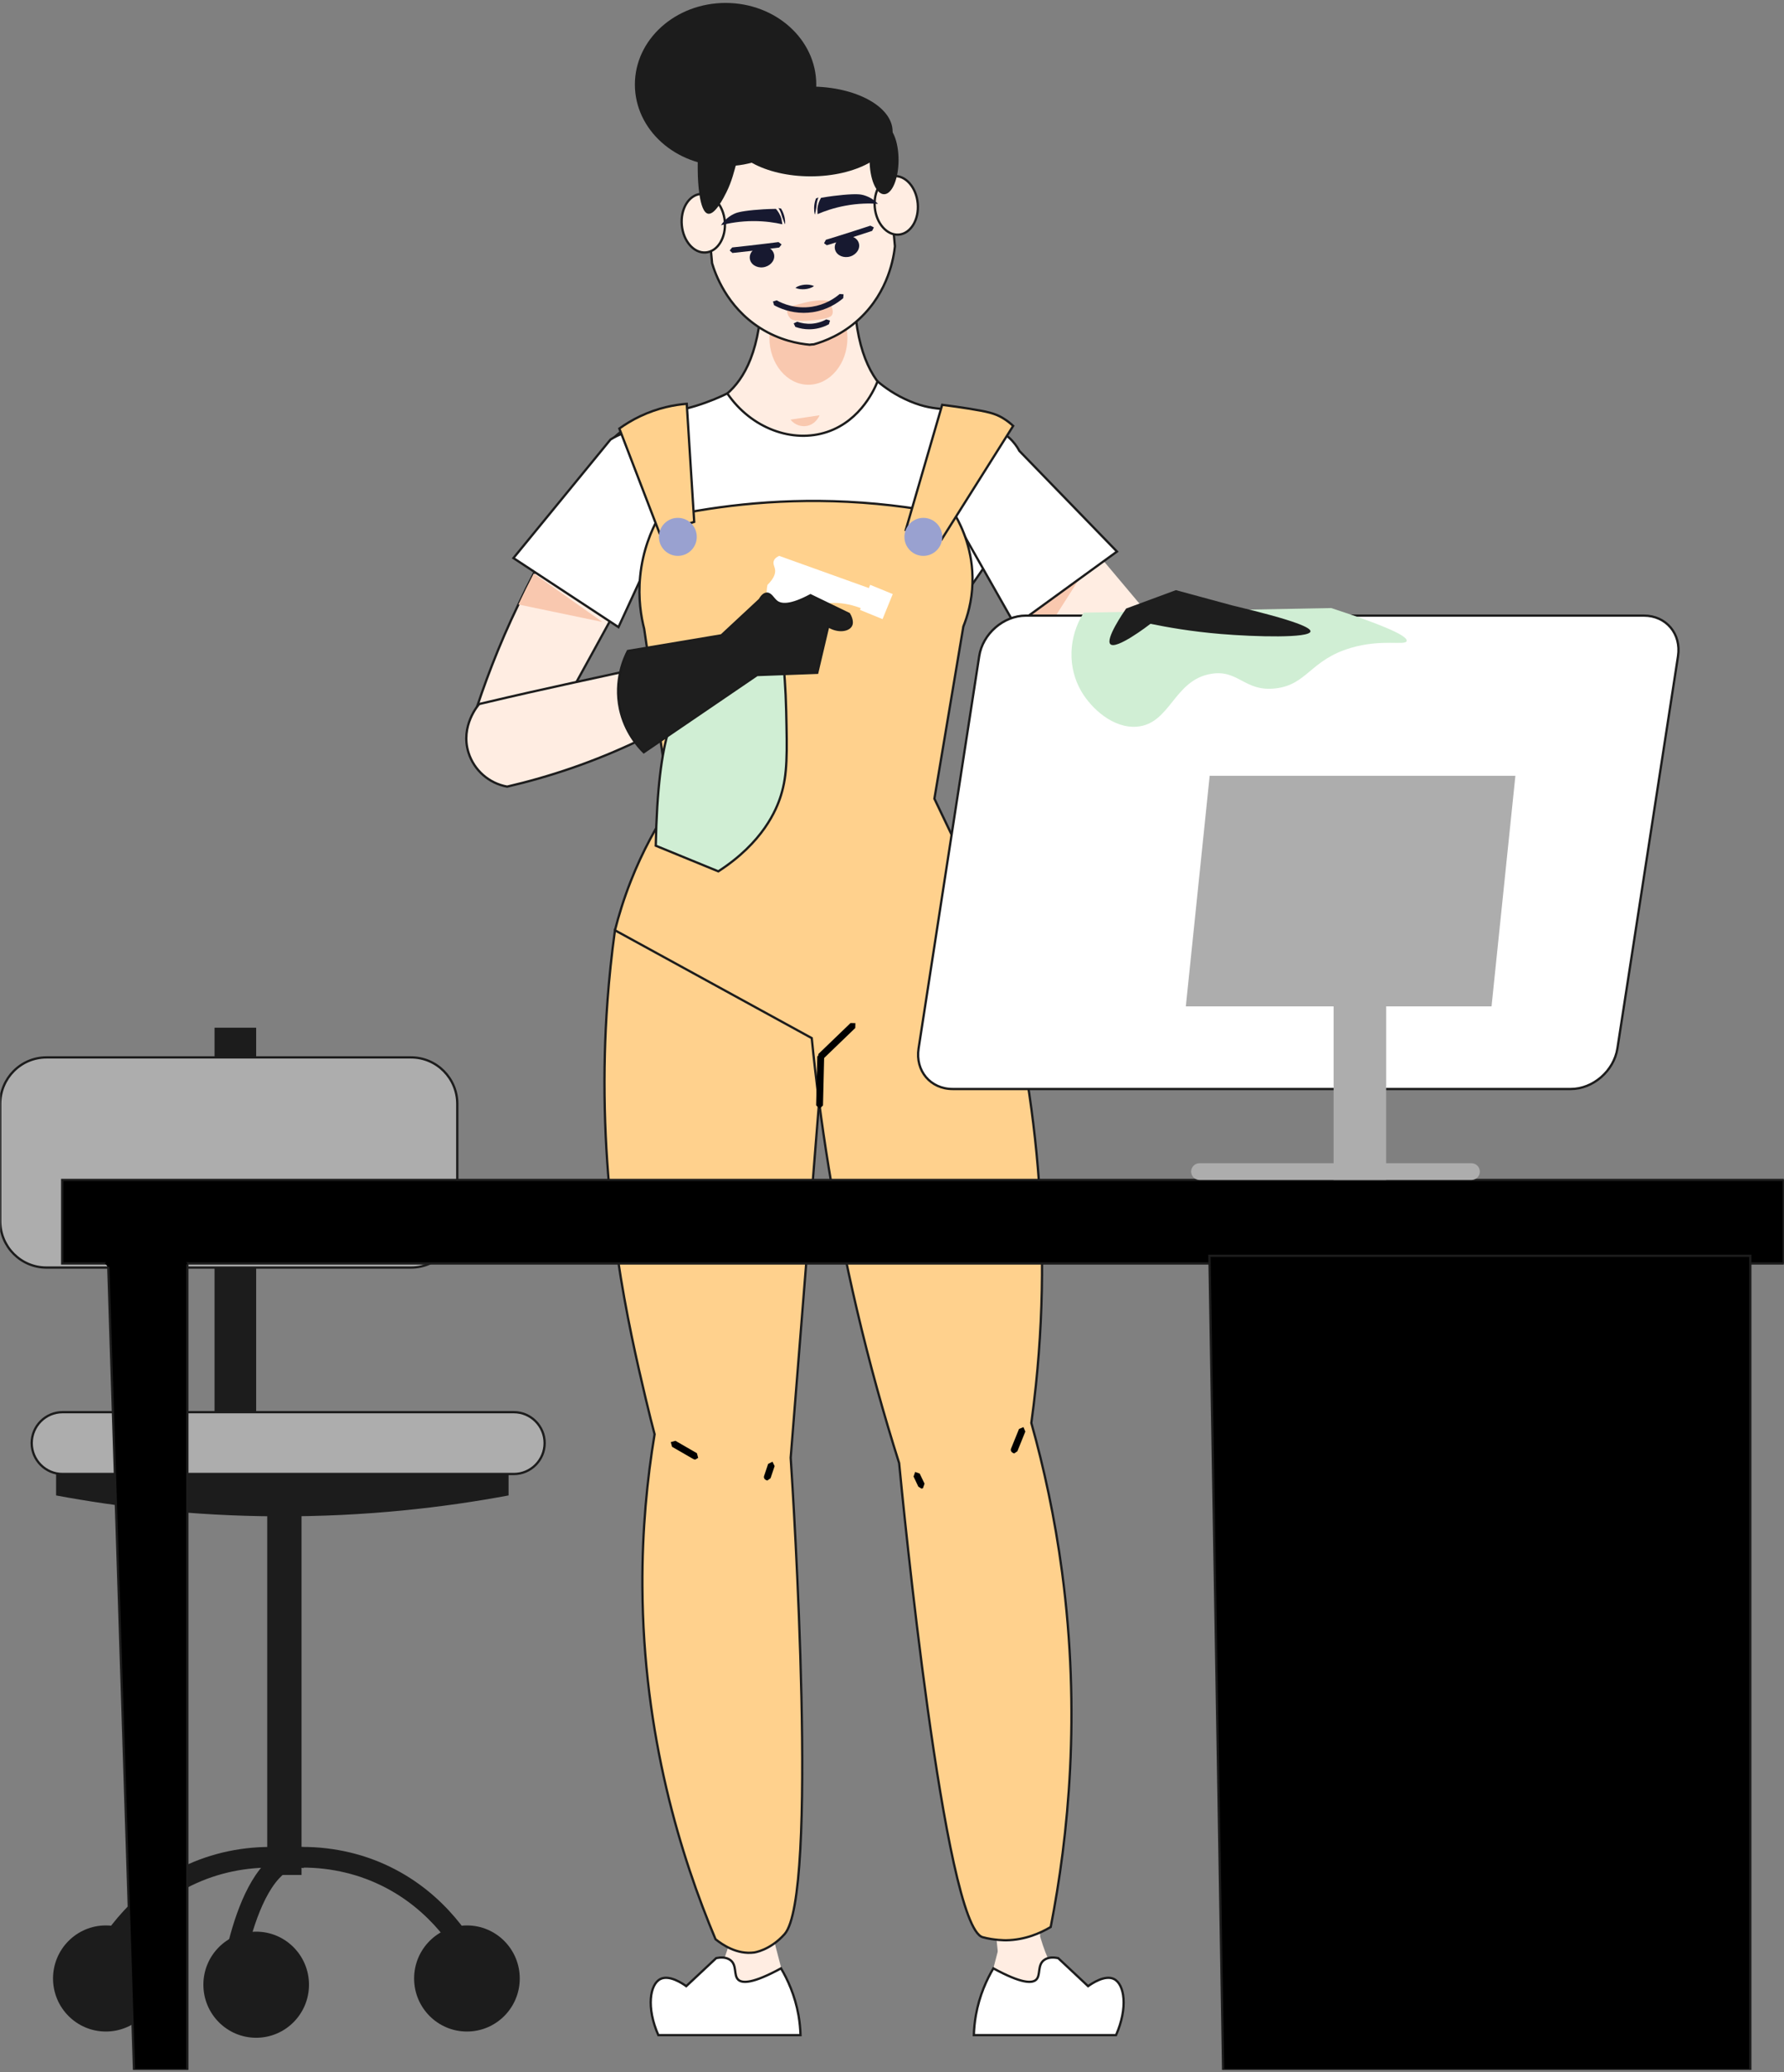 <svg width="440" height="511" viewBox="0 0 440 511" fill="none" xmlns="http://www.w3.org/2000/svg">
<rect x="0" y="0" width="440" height="511" fill="#808080" stroke="none"/>
<g clip-path="url(#clip0_1242_3126)">
<path d="M253.627 116.313C268.148 133.503 282.623 150.734 297.097 167.957C291.621 170.74 286.138 173.436 280.615 176.178C273.469 170.469 265.762 163.605 258.102 155.418C256.182 153.408 254.269 151.324 252.356 149.151C251.078 147.699 249.84 146.205 248.563 144.671C244.175 139.342 240.302 134.093 236.854 129.015C231.188 119.334 233.642 109.768 237.888 107.711C241.714 105.913 248.901 109.022 253.627 116.313Z" fill="#FFEDE2"/>
<path d="M269.515 137.515C265.735 143.455 261.882 149.477 258.103 155.418C256.183 153.408 254.27 151.324 252.356 149.151L269.515 137.515Z" fill="#F9C8AF"/>
<path d="M162.63 130.903C151.826 150.659 140.968 170.387 130.111 190.116C125.568 185.975 121.106 181.793 116.583 177.591C119.348 168.846 122.979 159.172 127.86 149.056C129.036 146.544 130.3 144.005 131.639 141.425C132.532 139.715 133.478 138.017 134.452 136.279C137.838 130.257 141.34 124.752 144.829 119.7C151.813 110.929 161.588 109.816 165.016 113.068C168.051 116.014 167.727 123.862 162.63 130.903Z" fill="#FFEDE2" stroke="#1C1C1C" stroke-width="0.562" stroke-miterlimit="10" stroke-linecap="round"/>
<path d="M148.587 153.374C141.712 151.948 134.728 150.475 127.859 149.056C129.036 146.544 130.3 144.005 131.639 141.425L148.587 153.374Z" fill="#F9C8AF"/>
<path d="M253.45 120.875C217.633 120.657 181.816 120.447 145.991 120.237C146.728 116.598 148.33 111.682 152.312 107.806C160.303 100.046 170.336 103.889 178.435 97.792C182.714 94.574 187.244 88.084 187.832 73.759L189.461 73.637C192.741 73.413 196.013 73.182 199.285 72.951C202.543 73.182 205.816 73.413 209.088 73.637L210.717 73.759C211.311 88.084 215.828 94.574 220.114 97.792C228.173 103.841 237.853 100.161 246.224 107.806C250.624 111.825 252.531 117.019 253.45 120.875Z" fill="#FFEDE2" stroke="#1C1C1C" stroke-width="0.562" stroke-miterlimit="10" stroke-linecap="round"/>
<path d="M209.008 83.318C209.008 89.7 204.701 94.873 199.381 94.873C194.074 94.873 189.768 89.7 189.768 83.318C189.768 76.936 194.074 71.763 199.381 71.763C204.701 71.763 209.008 76.936 209.008 83.318Z" fill="#F9C8AF"/>
<path d="M231.377 118.499L232.594 118.879C233.243 119.402 233.466 120.386 233.135 121.337C209.108 121.337 185.088 121.337 161.067 121.337C160.776 120.576 160.966 119.748 161.52 119.266L162.974 118.879C172.54 116.374 180.01 116.428 185.114 116.964C189.279 117.406 190.361 118.01 194.965 118.234C203.145 118.628 206.721 117.066 213.401 116.625C217.532 116.347 223.663 116.449 231.377 118.499Z" fill="white"/>
<path d="M194.966 103.474C195.96 104.73 197.548 105.321 199.083 105.009C201.253 104.567 202.078 102.544 202.139 102.402L194.966 103.474Z" fill="#F9C8AF"/>
<path d="M202.599 107.229C203.126 107.481 203.937 107.834 204.964 108.153C208.399 109.226 211.279 109.015 213.287 108.845C220.561 108.227 227.281 107.209 229.546 106.849C224.327 107.026 219.114 107.209 213.896 107.386L202.599 107.229Z" fill="#F9C8AF"/>
<path d="M195.959 107.229C195.432 107.481 194.62 107.834 193.593 108.153C190.158 109.226 187.278 109.015 185.27 108.845C177.996 108.227 171.276 107.209 169.011 106.849C174.23 107.026 179.443 107.209 184.662 107.386L195.959 107.229Z" fill="#F9C8AF"/>
<path d="M192.505 352.686C183.939 351.05 175.374 349.413 166.808 347.784C161.805 334.654 156.755 318.218 153.429 298.944C150.427 281.557 149.535 265.936 149.609 252.881C164.719 256.934 180.241 260.301 196.189 262.894L197.603 263.118C198.015 270.382 198.238 277.925 198.238 285.719C198.224 310.336 195.912 332.801 192.505 352.686Z" fill="#FFEDE2"/>
<path d="M192.714 355.137C192.714 363.066 185.954 369.081 178.808 369.108C173.311 369.129 168.146 365.599 165.746 360.147C165.983 358.076 166.199 355.938 166.382 353.751C166.557 351.722 166.693 349.725 166.808 347.784C167.206 347.2 171.601 341.07 178.808 341.172C185.731 341.26 192.714 347.078 192.714 355.137Z" fill="#FFEDE2"/>
<path d="M191.226 480.639C187.549 479.716 183.864 478.792 180.186 477.869C180.234 475.438 180.247 471.63 179.97 466.993C177.854 431.201 162.832 417.066 161.919 388.939C161.71 382.259 162.21 372.443 165.962 360.365C174.879 358.946 183.796 357.52 192.713 356.101C193.207 382.232 192.362 402.532 191.443 416.659C190.929 424.487 189.922 437.685 190.165 455.9C190.307 466.287 190.807 474.848 191.226 480.639Z" fill="#FFEDE2"/>
<path d="M194.418 501.114C185.142 501.039 175.866 500.971 166.598 500.897C165.929 499.913 165.232 498.521 165.537 497.061C166.071 494.481 169.396 493.361 171.269 492.37C174.392 490.706 178.009 486.972 180.186 477.868C183.797 478.221 187.407 478.581 191.017 478.934C192.092 482.967 193.045 486.715 193.992 490.449C194.546 492.627 195.168 495.2 194.843 498.554C194.735 499.634 194.553 500.517 194.418 501.114Z" fill="#FFEDE2"/>
<path d="M222.873 356.128C231.026 353.032 239.179 349.929 247.333 346.834C249.997 333.031 252.147 315.971 252.099 296.404C252.059 278.76 250.246 263.22 247.928 250.375C233.737 256.988 219.033 263.003 203.775 268.325L202.422 268.794C203.267 276.024 204.342 283.492 205.688 291.164C209.94 315.414 216.092 337.132 222.873 356.128Z" fill="#FFEDE2"/>
<path d="M223.083 358.579C224.449 366.386 232.149 371.139 239.193 369.916C244.602 368.987 249.084 364.614 250.51 358.83C249.916 356.827 249.341 354.763 248.78 352.638C248.26 350.663 247.779 348.728 247.333 346.834C246.84 346.331 241.458 341.049 234.38 342.401C227.572 343.697 221.697 350.643 223.083 358.579Z" fill="#FFEDE2"/>
<path d="M246.169 481.929C249.631 480.381 253.099 478.833 256.567 477.285C256.101 474.895 255.431 471.148 254.904 466.531C250.821 430.909 263.186 414.385 259.231 386.515C258.298 379.903 256.108 370.317 250.334 359.075C241.308 359.224 232.276 359.373 223.251 359.523C227.267 385.348 231.594 405.193 234.94 418.954C236.786 426.571 240.058 439.395 242.951 457.379C244.601 467.631 245.588 476.151 246.169 481.929Z" fill="#FFEDE2"/>
<path d="M243.284 501.115C252.559 501.04 261.827 500.972 271.103 500.898C271.766 499.913 272.462 498.522 272.165 497.062C271.603 494.387 268.068 493.158 266.432 492.371C263.058 490.748 258.927 486.749 256.135 476.057C252.985 477.014 249.827 477.971 246.677 478.935C245.609 482.968 244.656 486.715 243.709 490.449C243.155 492.628 242.526 495.201 242.858 498.555C242.965 499.635 243.142 500.517 243.284 501.115Z" fill="#FFEDE2"/>
<path d="M234.981 214.496C230.864 207.388 226.314 201.753 222.238 197.435C224.888 183.552 227.545 169.675 230.202 155.785C235.313 153.205 238.794 148.038 238.794 142.098C238.794 138.174 237.28 134.589 234.786 131.867C235.489 128.201 236.185 124.541 236.888 120.875C234.886 118.506 231.919 115.709 227.755 113.618C214.51 106.992 200.678 113.401 198.447 114.48C196.013 113.401 182.174 106.992 168.931 113.618C164.766 115.709 161.798 118.506 159.797 120.875C160.5 124.541 161.203 128.201 161.9 131.867C159.405 134.589 157.89 138.174 157.89 142.098C157.89 148.038 161.372 153.205 166.483 155.785C169.14 169.675 171.797 183.552 174.454 197.435C170.371 201.753 165.827 207.388 161.71 214.496C153.043 229.472 150.447 243.804 149.608 252.881C157.566 256.174 167.639 259.466 179.552 261.408C186.089 262.48 192.16 262.969 197.602 263.119C197.846 259.975 198.839 259.975 199.083 263.119C204.532 262.969 210.596 262.48 217.14 261.408C229.046 259.466 239.126 256.174 247.083 252.881C246.245 243.804 243.641 229.472 234.981 214.496Z" fill="#FFEDE2"/>
<path d="M194.681 23.642C192.538 23.826 190.692 24.111 188.962 24.478C179.43 26.507 172.912 35.374 173.811 45.123L175.624 64.906C176.353 67.35 179.146 75.586 187.467 80.874C192.295 83.942 196.993 84.757 199.691 85.009L200.198 84.947L200.712 84.914C203.315 84.174 207.79 82.51 211.975 78.607C219.202 71.885 220.446 63.277 220.723 60.738L218.911 40.955C218.012 31.205 210.001 23.677 200.259 23.432C198.487 23.392 196.621 23.446 194.681 23.642Z" fill="#FFEDE2" stroke="#1C1C1C" stroke-width="0.562" stroke-miterlimit="10" stroke-linecap="round"/>
<path d="M178.76 54.546C179.118 58.531 177.042 61.98 174.122 62.252C171.188 62.523 168.524 59.509 168.159 55.524C167.794 51.545 169.869 48.096 172.797 47.825C175.724 47.554 178.388 50.568 178.76 54.546Z" fill="#FFEDE2" stroke="#1C1C1C" stroke-width="0.562" stroke-miterlimit="10" stroke-linecap="round"/>
<path d="M226.348 50.154C226.713 54.132 224.637 57.581 221.71 57.853C218.783 58.118 216.119 55.11 215.753 51.125C215.389 47.146 217.464 43.697 220.392 43.426C223.312 43.154 225.982 46.169 226.348 50.154Z" fill="#FFEDE2" stroke="#1C1C1C" stroke-width="0.562" stroke-miterlimit="10" stroke-linecap="round"/>
<path d="M196.168 70.969C196.891 70.467 197.649 70.297 198.413 70.208C199.183 70.148 199.961 70.181 200.765 70.548C200.042 71.057 199.285 71.227 198.514 71.308C197.75 71.363 196.972 71.336 196.168 70.969Z" fill="#171930"/>
<path d="M199.563 81.2C198.407 81.2 197.271 81.003 196.162 80.609L195.75 79.747L196.615 79.333C197.744 79.727 198.9 79.883 200.104 79.828C201.388 79.747 202.666 79.38 203.795 78.756L204.714 79.034L204.444 79.951C203.139 80.664 201.666 81.091 200.192 81.18L199.563 81.2Z" fill="#171930"/>
<path d="M204.958 75.362C205.262 75.959 205.586 76.862 205.235 77.602C205.066 77.962 204.593 78.586 200.496 78.98C195.952 79.421 195.189 78.776 194.918 78.504C194.147 77.724 194.032 76.583 194.046 75.843C194.735 75.633 195.736 75.347 196.947 75.029C198.299 74.669 198.975 74.493 199.604 74.377C201.34 74.058 204.701 73.725 205.066 74.71L204.958 75.362Z" fill="#F9C8AF"/>
<path d="M216.558 50.263C214.523 50.12 211.704 50.12 208.432 50.738C205.633 51.26 203.334 52.068 201.638 52.801L201.604 51.492C201.705 50.303 202.151 49.367 202.503 48.776C204.741 48.389 206.62 48.178 207.999 48.05C211.339 47.758 212.306 47.934 212.942 48.103C214.713 48.593 215.895 49.584 216.558 50.263Z" fill="#171930"/>
<path d="M201.246 48.932C201.097 49.312 200.921 49.875 200.84 50.555C200.692 51.756 200.894 52.89 201.023 52.883L201.354 51.043C201.422 50.419 201.442 49.875 201.692 49.122L201.861 48.694L201.246 48.932Z" fill="#171930"/>
<path d="M177.82 55.538C179.795 55.029 182.573 54.513 185.899 54.519C188.752 54.519 191.152 54.893 192.95 55.306L192.748 54.01C192.436 52.856 191.828 52.021 191.368 51.505C189.104 51.532 187.218 51.668 185.838 51.797C182.492 52.123 181.579 52.476 180.991 52.761C179.335 53.562 178.348 54.757 177.82 55.538Z" fill="#171930"/>
<path d="M192.64 51.431C192.85 51.776 193.127 52.292 193.337 52.951C193.695 54.105 193.702 55.253 193.573 55.273L192.911 53.521C192.735 52.917 192.62 52.395 192.235 51.702L191.991 51.308L192.64 51.431Z" fill="#171930"/>
<path d="M190.949 62.978C191.085 64.397 189.847 65.707 188.185 65.918C186.521 66.115 185.061 65.123 184.926 63.705C184.791 62.285 186.028 60.969 187.691 60.765C189.354 60.568 190.814 61.553 190.949 62.978Z" fill="#171930"/>
<path d="M180.64 62.381L179.971 61.77L180.572 61.023C183.337 60.731 186.122 60.419 188.935 60.072L192.011 59.692L192.768 60.276L192.18 61.036L189.098 61.424C186.278 61.763 183.479 62.082 180.714 62.374L180.64 62.381Z" fill="#171930"/>
<path d="M205.999 61.695C206.451 63.039 208.122 63.731 209.724 63.236C211.32 62.727 212.252 61.226 211.792 59.876C211.34 58.524 209.669 57.832 208.074 58.334C206.472 58.837 205.546 60.337 205.999 61.695Z" fill="#171930"/>
<path d="M203.89 60.46L203.241 59.977L203.694 59.129C204.674 58.83 205.668 58.524 206.655 58.219C209.359 57.371 212.03 56.515 214.673 55.646L215.532 56.081L215.099 56.936C212.449 57.805 209.772 58.667 207.061 59.516C206.06 59.821 205.073 60.127 204.086 60.425L203.89 60.46Z" fill="#171930"/>
<path d="M198.232 77.147C194.913 77.147 192.303 76.027 190.91 75.259L190.64 74.343L191.559 74.065C193.1 74.913 196.285 76.251 200.24 75.639C203.431 75.158 205.723 73.664 207.095 72.497L208.048 72.571L207.967 73.528C206.466 74.811 203.945 76.447 200.436 76.984C199.672 77.092 198.935 77.147 198.232 77.147Z" fill="#171930"/>
<path d="M151.671 229.391C149.947 241.916 149.373 252.338 149.183 259.711C148.189 297.247 155.14 327.486 159.189 344.614C160.101 348.484 160.913 351.648 161.447 353.671C159.615 364.703 158.364 377.29 158.438 391.146C158.621 428.018 168.005 458.031 176.476 478.188C178.166 479.546 181.762 482.011 185.995 481.46C185.995 481.46 189.929 480.951 193.505 476.932C201.909 467.509 195.69 369.734 195.013 359.455C197.853 323.901 200.692 288.34 203.532 252.793C186.244 244.992 168.958 237.192 151.671 229.391Z" fill="#FFD18D" stroke="#1C1C1C" stroke-width="0.562" stroke-miterlimit="10" stroke-linecap="round"/>
<path d="M230.08 158.079H162.569C159.77 147.97 156.971 137.868 154.179 127.766C150.589 125.96 146.993 124.154 143.409 122.355C143.957 119.721 145.417 114.575 149.67 109.775C150.711 108.6 153.158 105.885 157.188 103.862C161.974 101.452 164.631 102.212 171.588 100.094C175.029 99.042 177.713 97.834 179.382 97.018C185.284 105.647 195.486 109.375 204.031 106.503C212.557 103.638 215.924 95.369 216.438 94.045C218.087 95.437 220.771 97.419 224.442 98.954C231.473 101.907 234.245 99.911 240.478 102.735C246.738 105.559 250.186 110.379 251.248 111.913C253.81 115.593 254.959 119.158 255.507 121.472C247.036 133.673 238.558 145.872 230.08 158.079Z" fill="white" stroke="#1C1C1C" stroke-width="0.562" stroke-miterlimit="10" stroke-linecap="round"/>
<path d="M275.484 136.008C267.115 142.084 258.758 148.154 250.396 154.229C244.182 143.265 237.962 132.301 231.75 121.344C231.425 119.667 230.763 115.057 233.244 110.4C234.258 108.506 235.502 107.141 236.516 106.218C237.186 105.892 240.924 104.161 245.285 105.756C249.239 107.209 251.011 110.42 251.403 111.18C259.428 119.45 267.452 127.732 275.484 136.008Z" fill="white" stroke="#1C1C1C" stroke-width="0.562" stroke-miterlimit="10" stroke-linecap="round"/>
<path d="M152.538 154.641C143.905 148.965 135.265 143.29 126.632 137.614C134.609 127.872 142.587 118.13 150.571 108.387C152.011 107.484 156.06 105.21 161.28 105.882C163.403 106.147 165.113 106.826 166.337 107.451C166.878 107.967 169.825 110.859 169.893 115.516C169.954 119.745 167.601 122.549 167.04 123.188C162.206 133.67 157.372 144.152 152.538 154.641Z" fill="white" stroke="#1C1C1C" stroke-width="0.562" stroke-miterlimit="10" stroke-linecap="round"/>
<path d="M243.987 225.242C254.33 260.172 259.894 299.46 255.486 341.613C255.162 344.743 254.783 347.832 254.364 350.88C257.44 361.845 260.151 374.16 261.949 387.704C266.581 422.532 263.531 452.702 259.143 475.174C256.676 476.64 252.863 478.378 248.118 478.446C248.118 478.446 245.23 478.48 242.357 477.686C232.879 475.065 222.569 369.197 221.758 360.779C218.012 348.952 214.463 336.25 211.292 322.72C205.661 298.693 202.226 276.249 200.205 255.983C184.027 247.124 167.849 238.258 151.671 229.391C152.611 225.684 153.868 221.617 155.552 217.32C158.506 209.798 162.007 203.572 165.266 198.643C163.137 184.108 161.007 169.587 158.877 155.058C158.127 152.132 157.343 147.59 157.891 142.098C158.526 135.614 160.723 130.719 162.258 127.888C174.42 125.098 190.402 122.804 209.041 123.733C218.979 124.236 227.924 125.56 235.678 127.196C237.226 129.932 240.079 135.865 239.849 143.734C239.72 148.316 238.592 152.016 237.598 154.494C235.218 168.643 232.838 182.791 230.459 196.946C234.968 206.376 239.478 215.806 243.987 225.242Z" fill="#FFD18D" stroke="#1C1C1C" stroke-width="0.562" stroke-miterlimit="10" stroke-linecap="round"/>
<path d="M152.753 105.674C156.058 114.269 159.358 122.871 162.657 131.465C165.51 130.536 168.363 129.612 171.216 128.689C170.601 118.98 169.992 109.279 169.377 99.571C166.443 99.816 162.339 100.528 157.918 102.626C155.89 103.583 154.172 104.656 152.753 105.674Z" fill="#FFD18D" stroke="#1C1C1C" stroke-width="0.562" stroke-miterlimit="10" stroke-linecap="round"/>
<path d="M232.379 99.823C229.384 110.115 226.388 120.4 223.394 130.685C226.335 131.48 229.276 132.267 232.216 133.054C238.104 123.713 243.993 114.365 249.882 105.022C249.328 104.5 248.455 103.753 247.265 103.047C245.413 101.961 243.682 101.513 238.808 100.739C237.05 100.46 234.88 100.141 232.379 99.823Z" fill="#FFD18D" stroke="#1C1C1C" stroke-width="0.562" stroke-miterlimit="10" stroke-linecap="round"/>
<path d="M171.851 132.389C171.851 134.976 169.761 137.074 167.185 137.074C164.603 137.074 162.514 134.976 162.514 132.389C162.514 129.796 164.603 127.698 167.185 127.698C169.761 127.698 171.851 129.796 171.851 132.389Z" fill="#99A1D0"/>
<path d="M232.4 132.389C232.4 134.976 230.31 137.074 227.728 137.074C225.152 137.074 223.063 134.976 223.063 132.389C223.063 129.796 225.152 127.698 227.728 127.698C230.31 127.698 232.4 129.796 232.4 132.389Z" fill="#99A1D0"/>
<path d="M202.132 273.417L201.287 272.549L201.578 260.505L202.443 259.677L203.268 260.546L202.978 272.589L202.132 273.417Z" fill="black"/>
<path d="M202.422 261.373L201.808 261.109L201.835 259.914L209.772 252.269L210.968 252.297L210.941 253.491L203.004 261.136L202.422 261.373Z" fill="black"/>
<path d="M171.459 359.923L171.039 359.808L165.752 356.759L165.441 355.606L166.591 355.286L171.884 358.341L172.195 359.496L171.459 359.923Z" fill="black"/>
<path d="M189.247 365.083C188.536 364.886 188.3 364.403 188.449 363.962L189.449 360.975L190.524 360.438L191.051 361.518L190.051 364.506L189.247 365.083Z" fill="black"/>
<path d="M227.261 367.072L226.497 366.59L225.313 364.092L225.712 362.965L226.835 363.365L228.025 365.857L227.626 366.991L227.261 367.072Z" fill="black"/>
<path d="M250.139 358.403C249.388 358.158 249.186 357.663 249.354 357.228L251.321 352.367L252.417 351.905L252.883 353.005L250.923 357.866L250.139 358.403Z" fill="black"/>
<path d="M191.606 152.084C192.545 154.229 193.478 156.382 194.418 158.527C181.857 169.274 164.205 181.365 141.117 189.356C135.574 191.271 130.206 192.784 125.081 193.973C120.592 193.158 116.915 189.927 115.549 185.588C113.48 179.01 117.983 173.829 118.186 173.605C123.675 172.302 128.083 171.297 130.788 170.687C159.229 164.271 168.911 163.103 182.837 156.728C186.92 154.861 190.023 153.048 191.606 152.084Z" fill="#FFEDE2" stroke="#1C1C1C" stroke-width="0.562" stroke-miterlimit="10" stroke-linecap="round"/>
<path d="M197.737 150.889C197.425 151.127 195.262 152.716 192.943 152.044C190.348 151.29 188.475 147.963 189.286 144.229C191.017 142.518 191.287 141.283 191.159 140.448C191.044 139.674 190.571 139.043 190.855 138.282C191.084 137.644 191.7 137.284 192.187 137.074C200.279 139.979 208.365 142.878 216.45 145.784C215.76 147.481 215.071 149.192 214.381 150.889C212.495 149.925 207.141 147.515 201.219 149.321C199.873 149.735 198.717 150.292 197.737 150.889Z" fill="white"/>
<path d="M217.669 152.668L212.104 150.394L214.613 144.209L220.183 146.49L217.669 152.668Z" fill="white"/>
<path d="M177.165 214.862L161.737 208.541C162.251 180.665 166.592 173.027 170.851 171.792C172.068 171.439 174.15 171.358 176.888 169.918C181.283 167.604 183.804 163.666 185.251 160.645C186.792 156.863 188.334 153.082 189.868 149.307C190.714 149.884 192.126 150.692 194.04 151.045C195.041 151.229 195.939 151.242 196.65 151.194C195.453 154.772 194.256 158.343 193.059 161.921C193.384 165.058 193.776 169.701 193.904 175.343C194.134 185.716 194.256 190.903 192.593 196.185C191.497 199.681 188.226 207.7 177.165 214.862Z" fill="#D0EED4" stroke="#1C1C1C" stroke-width="0.562" stroke-miterlimit="10" stroke-linecap="round"/>
<path d="M177.93 156.66C170.236 157.95 162.542 159.24 154.849 160.523C154.017 162.138 151.394 167.726 152.902 174.807C154.125 180.516 157.377 184.114 158.777 185.499C168.093 179.145 177.416 172.797 186.732 166.456C191.674 166.273 196.622 166.09 201.564 165.906C202.464 162.077 203.37 158.248 204.275 154.413C206.77 155.934 209.224 155.451 209.88 154.27C210.475 153.184 209.515 151.589 209.393 151.385C206.229 149.85 203.058 148.316 199.901 146.782C194.986 149.416 192.694 149.232 191.552 148.356C190.666 147.684 190.125 146.34 189.118 146.388C188.361 146.415 187.773 147.189 187.381 147.868C184.23 150.801 181.08 153.734 177.93 156.66Z" fill="#1E1E1E" stroke="#1C1C1C" stroke-width="0.562" stroke-miterlimit="10" stroke-linecap="round"/>
<path d="M179.687 32.421C179.687 38.531 188.746 43.487 199.914 43.487C211.089 43.487 220.148 38.531 220.148 32.421C220.148 26.311 211.089 21.348 199.914 21.348C188.746 21.348 179.687 26.311 179.687 32.421Z" fill="#1C1C1C"/>
<path d="M185.075 36.284L184.041 36.379C181.452 37.187 181.877 41.973 179.16 47.418C178.511 48.708 176.374 52.999 174.65 52.7C172.365 52.306 172.136 44.105 172.108 42.985C172.034 39.4 171.966 36.155 173.893 32.795C175.827 29.434 180.343 24.94 183.669 26.379C185.9 27.357 187.022 30.771 186.86 34.492L185.075 36.284Z" fill="#1C1C1C"/>
<path d="M214.476 39.448C214.476 44.112 216.078 47.894 218.045 47.894C220.019 47.894 221.615 44.112 221.615 39.448C221.615 34.784 220.019 31.002 218.045 31.002C216.078 31.002 214.476 34.784 214.476 39.448Z" fill="#1C1C1C"/>
<path d="M156.586 20.846C156.586 31.96 166.599 40.968 178.957 40.968C191.308 40.968 201.321 31.96 201.321 20.846C201.321 9.732 191.308 0.723 178.957 0.723C166.599 0.723 156.586 9.732 156.586 20.846Z" fill="#1C1C1C"/>
<path d="M260.982 482.845C263.443 485.153 265.904 487.455 268.365 489.763C269.243 489.132 272.536 486.891 274.753 488.004C277.336 489.294 278.255 495.004 275.26 501.834C263.571 501.834 251.876 501.834 240.187 501.834C240.227 500.347 240.376 498.697 240.687 496.932C241.559 491.997 243.391 488.093 245 485.371C251.916 489.138 254.587 489.138 255.594 488.127C256.696 487.013 255.83 484.596 257.473 483.347C258.555 482.519 260.035 482.655 260.982 482.845Z" fill="white" stroke="#1C1C1C" stroke-width="0.562" stroke-miterlimit="10" stroke-linecap="round"/>
<path d="M176.644 482.845C174.183 485.153 171.723 487.455 169.254 489.763C168.383 489.132 165.09 486.891 162.873 488.004C160.29 489.294 159.364 495.004 162.366 501.834C174.055 501.834 185.751 501.834 197.439 501.834C197.392 500.347 197.25 498.697 196.939 496.932C196.067 491.997 194.235 488.093 192.626 485.371C185.703 489.138 183.04 489.138 182.032 488.127C180.923 487.013 181.789 484.596 180.153 483.347C179.064 482.519 177.59 482.655 176.644 482.845Z" fill="white" stroke="#1C1C1C" stroke-width="0.562" stroke-miterlimit="10" stroke-linecap="round"/>
<path d="M52.912 348.225H63.181V253.417H52.912V348.225Z" fill="#1C1C1C"/>
<path d="M66.189 462.057H74.079V359.129H66.189V462.057Z" fill="#1C1C1C" stroke="#1C1C1C" stroke-width="0.562" stroke-miterlimit="10" stroke-linecap="round"/>
<path d="M118.348 495.29C117.51 491.983 116.314 488.772 114.786 485.751C111.831 479.919 104.889 469.308 91.536 463.816C85.005 461.12 77.698 460.041 70.43 460.72L69.97 455.648C78.042 454.895 86.169 456.103 93.457 459.097C108.329 465.227 116.036 476.979 119.309 483.442C121.006 486.803 122.331 490.368 123.257 494.033L118.348 495.29Z" fill="#1C1C1C"/>
<path d="M102.136 487.869C102.136 495.092 107.97 500.951 115.164 500.951C122.357 500.951 128.191 495.092 128.191 487.869C128.191 480.645 122.357 474.786 115.164 474.786C107.97 474.786 102.136 480.645 102.136 487.869Z" fill="#1C1C1C"/>
<path d="M22.929 495.29L18.015 494.033C18.941 490.36 20.272 486.796 21.969 483.442C25.241 476.979 32.949 465.227 47.815 459.097C55.096 456.103 63.216 454.902 71.308 455.648L70.842 460.72C63.567 460.054 56.266 461.12 49.742 463.815C36.39 469.308 29.44 479.919 26.492 485.751C24.964 488.765 23.767 491.976 22.929 495.29Z" fill="#1C1C1C"/>
<path d="M58.753 494.902L53.71 494.421C54.048 490.87 54.541 487.401 55.17 484.122C56.401 477.699 59.341 465.995 65.128 459.729C69.272 455.228 73.356 455.058 76.046 455.71L74.864 460.659C72.876 460.17 70.841 461.025 68.847 463.184C63.729 468.731 61.058 480.347 60.145 485.079C59.551 488.209 59.077 491.515 58.753 494.902Z" fill="#1C1C1C"/>
<path d="M39.134 487.869C39.134 495.092 33.3 500.951 26.107 500.951C18.913 500.951 13.079 495.092 13.079 487.869C13.079 480.645 18.913 474.786 26.107 474.786C33.3 474.786 39.134 480.645 39.134 487.869Z" fill="#1C1C1C"/>
<path d="M76.209 489.404C76.209 496.628 70.374 502.487 63.181 502.487C55.988 502.487 50.16 496.628 50.16 489.404C50.16 482.18 55.988 476.321 63.181 476.321C70.374 476.321 76.209 482.18 76.209 489.404Z" fill="#1C1C1C"/>
<path d="M15.411 363.467H126.738C130.91 363.467 134.33 360.038 134.33 355.843C134.33 351.654 130.91 348.225 126.738 348.225H15.411C11.24 348.225 7.819 351.654 7.819 355.843C7.819 360.038 11.24 363.467 15.411 363.467Z" fill="#ADADAD" stroke="#1C1C1C" stroke-width="0.562" stroke-miterlimit="10" stroke-linecap="round"/>
<path d="M11.463 312.563H101.378C107.673 312.563 112.784 307.438 112.784 301.11V272.203C112.784 265.875 107.673 260.743 101.378 260.743H11.463C5.162 260.743 0.051 265.875 0.051 272.203V301.11C0.051 307.438 5.162 312.563 11.463 312.563Z" fill="#ADADAD" stroke="#1C1C1C" stroke-width="0.562" stroke-miterlimit="10" stroke-linecap="round"/>
<path d="M13.836 368.756C28.905 371.566 47.219 373.8 68.069 373.909C90.271 374.024 109.674 371.696 125.433 368.756C125.433 366.998 125.433 365.232 125.433 363.467H13.836V368.756Z" fill="#1C1C1C"/>
<path d="M15.337 311.558H439.949V290.96H15.337V311.558Z" fill="black" stroke="#1C1C1C" stroke-width="0.562" stroke-miterlimit="10" stroke-linecap="round"/>
<path d="M301.668 510.416C345.004 510.416 388.346 510.416 431.688 510.416V309.664H298.288C299.417 376.583 300.54 443.496 301.668 510.416Z" fill="black" stroke="#1C1C1C" stroke-width="0.562" stroke-miterlimit="10" stroke-linecap="round"/>
<path d="M33.056 510.416C37.444 510.416 41.825 510.416 46.213 510.416V311.559H26.675C28.798 377.839 30.927 444.128 33.056 510.416Z" fill="black" stroke="#1C1C1C" stroke-width="0.562" stroke-miterlimit="10" stroke-linecap="round"/>
<path d="M430.18 312.21H307.679L306.833 311.361L307.679 310.512H430.18L431.025 311.361L430.18 312.21Z" fill="black"/>
<path d="M45.4 312.406H26.694L25.849 311.558L26.694 310.709H45.4L46.245 311.558L45.4 312.406Z" fill="black"/>
<path d="M234.974 268.536H387.406C392.902 268.536 398.054 264.062 398.912 258.536L413.86 161.813C414.705 156.286 410.939 151.805 405.442 151.805H253.012C247.509 151.805 242.357 156.286 241.506 161.813L226.558 258.536C225.706 264.062 229.471 268.536 234.974 268.536Z" fill="white" stroke="#1C1C1C" stroke-width="0.562" stroke-miterlimit="10" stroke-linecap="round"/>
<path d="M292.467 248.163H367.868L373.749 191.304H298.348L292.467 248.163Z" fill="#ADADAD"/>
<path d="M328.912 290.96H341.879V239.479H328.912V290.96Z" fill="#ADADAD"/>
<path d="M295.828 290.96H362.933C364.062 290.96 364.981 290.037 364.981 288.896C364.981 287.769 364.062 286.839 362.933 286.839H295.828C294.705 286.839 293.779 287.769 293.779 288.896C293.779 290.037 294.705 290.96 295.828 290.96Z" fill="#ADADAD"/>
<path d="M328.338 149.939C343.766 154.962 347.147 157.087 346.937 158.052C346.673 159.274 340.927 157.488 333.219 159.749C323.153 162.702 322.456 168.826 314.621 169.749C306.927 170.659 305.474 165.003 298.653 166.165C289.492 167.719 288.674 178.493 280.426 179.186C274.653 179.668 269.278 174.868 266.709 170.503C263.254 164.617 263.464 157.101 267.277 151.072C287.633 150.692 307.982 150.319 328.338 149.939Z" fill="#D0EED4"/>
<path d="M277.749 150.054C277.025 151.093 272.577 157.583 273.861 158.852C275.294 160.272 283.056 154.365 283.759 153.822C287.801 154.657 293.805 155.73 301.167 156.34C309.686 157.047 322.977 157.386 323.213 155.71C323.335 154.854 320.083 153.129 303.926 149.293C299.287 148.038 294.657 146.782 290.019 145.519C285.929 147.033 281.839 148.54 277.749 150.054Z" fill="#1E1E1E"/>
</g>
<defs>
<clipPath id="clip0_1242_3126">
<rect width="439.899" height="509.693" fill="white" transform="translate(0.051 0.723)"/>
</clipPath>
</defs>
</svg>
